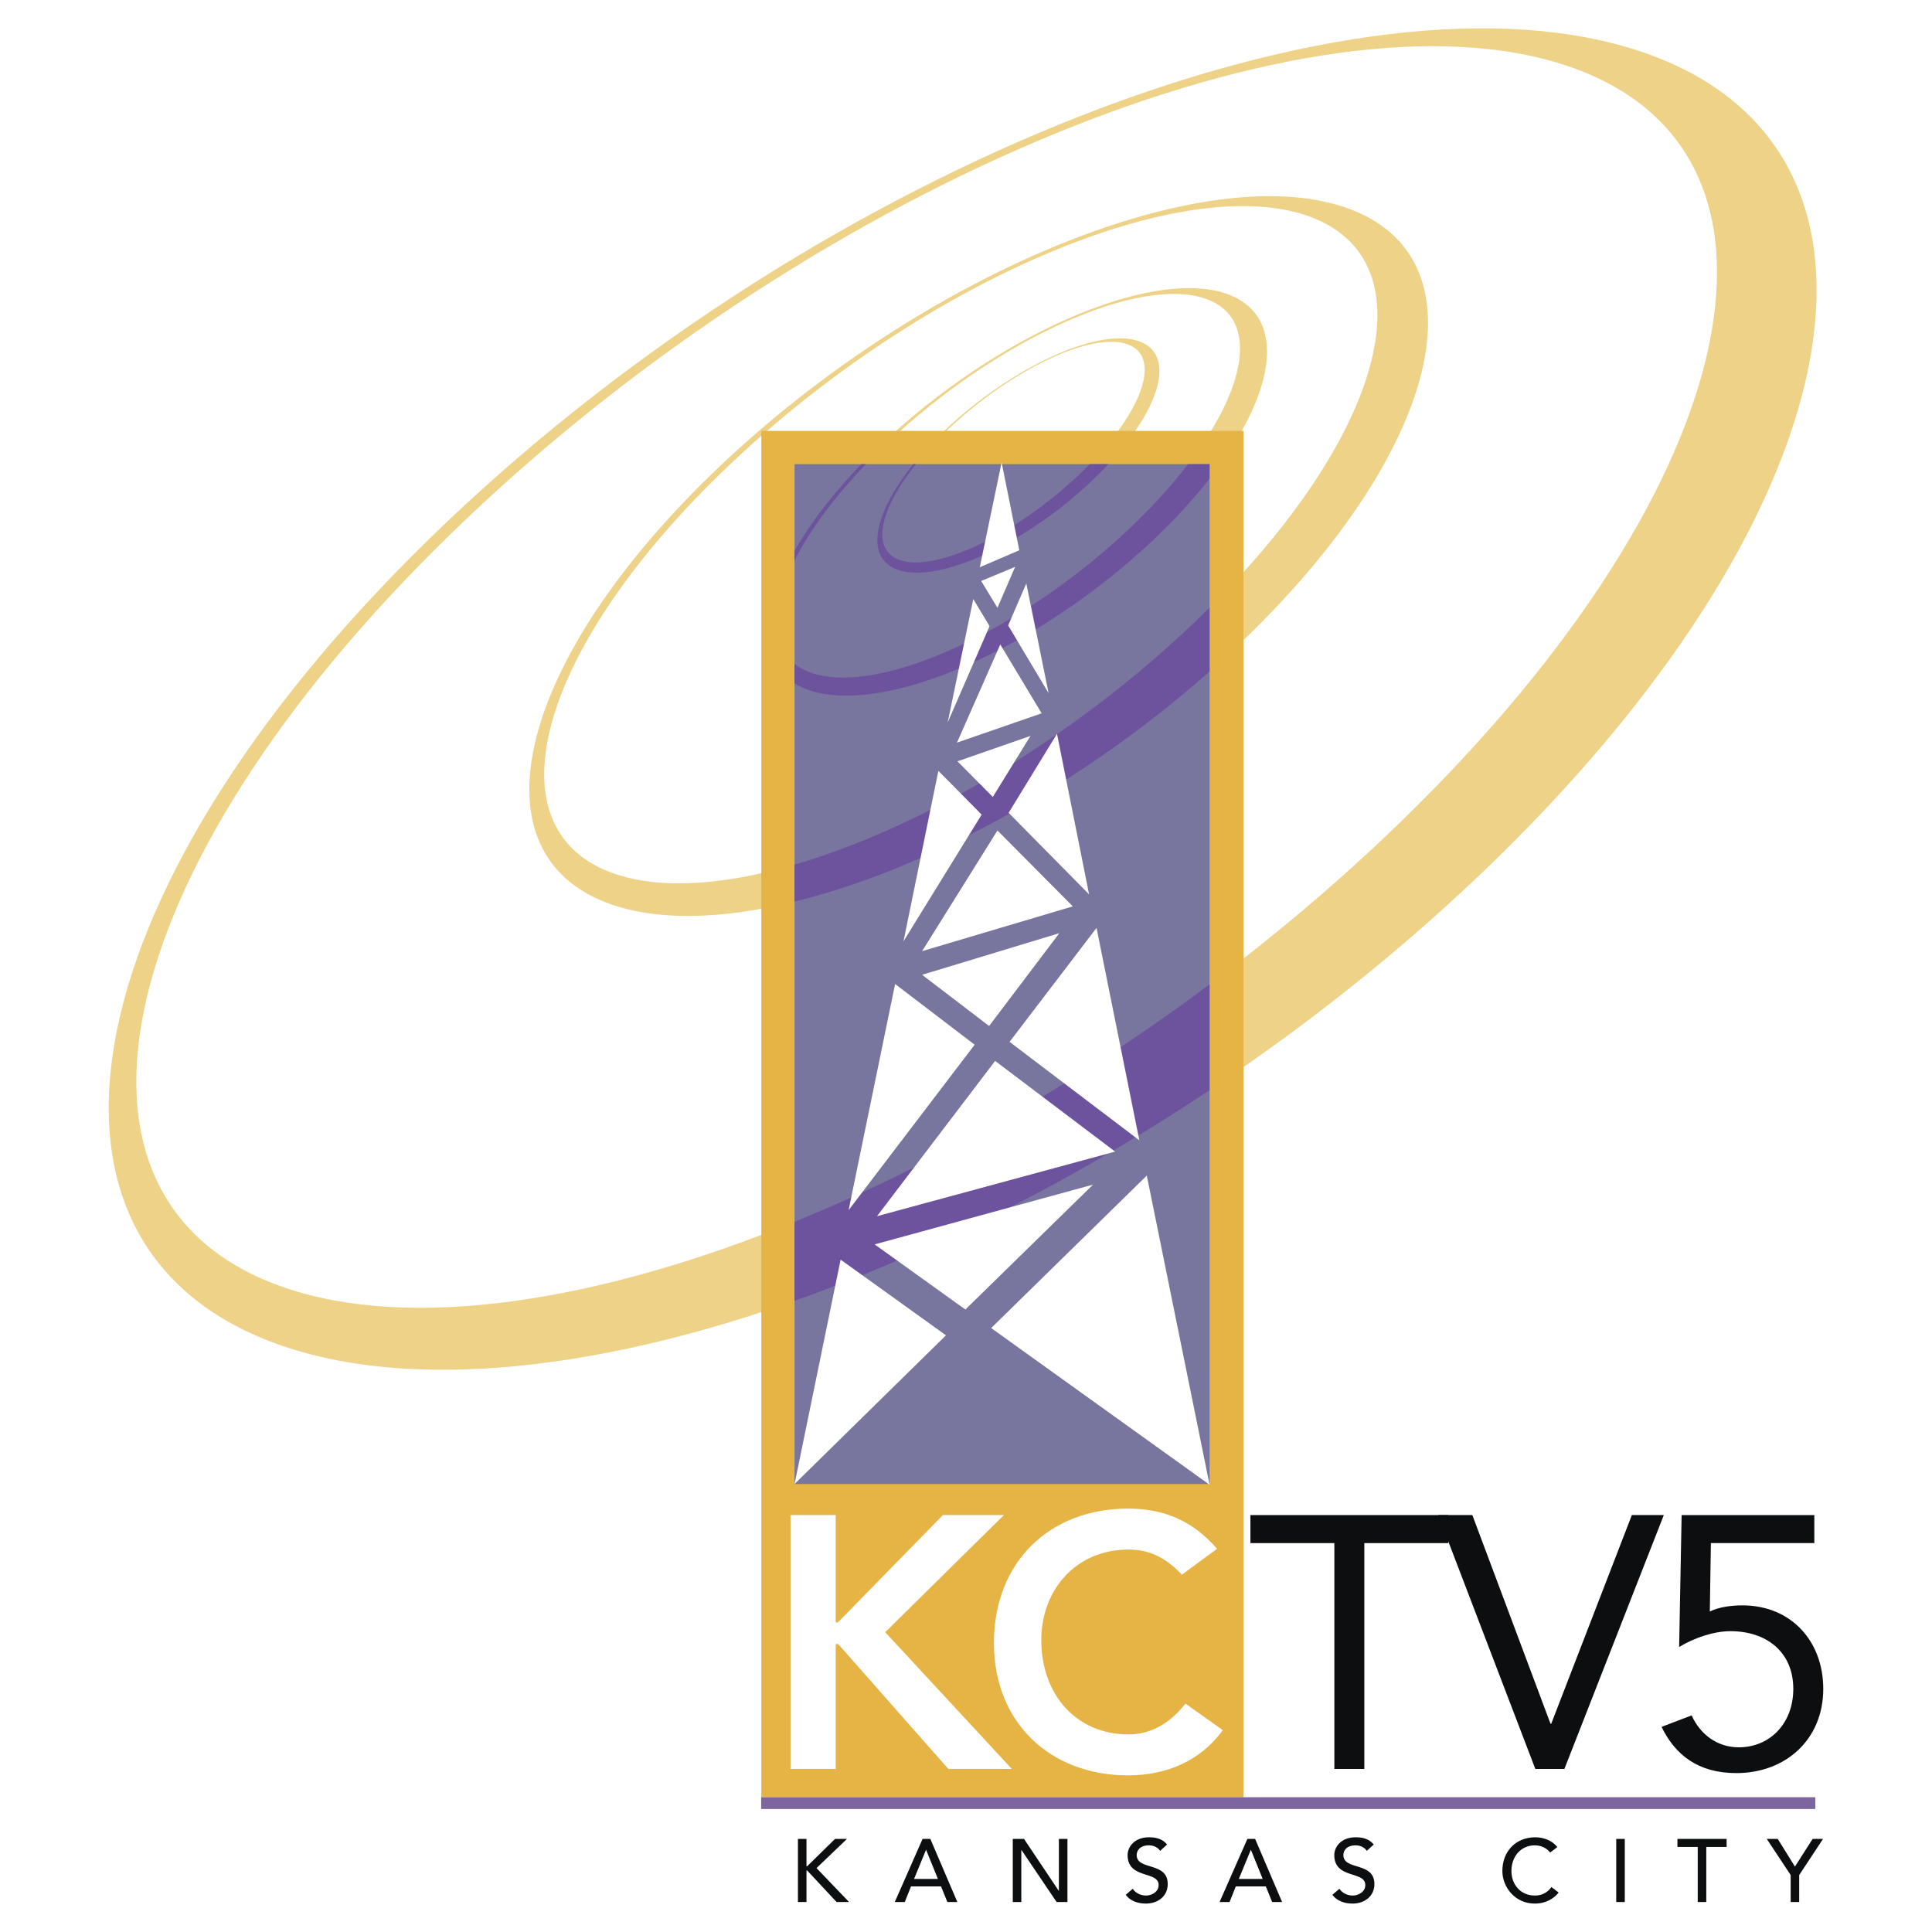 <svg xmlns="http://www.w3.org/2000/svg" width="2500" height="2500" viewBox="0 0 192.756 192.756"><g fill-rule="evenodd" clip-rule="evenodd"><path fill="#fff" d="M0 0h192.756v192.756H0V0z"/><path d="M44.558 52.097C7.073 87.737-.264 124.528 28.173 134.278c28.432 9.744 81.872-11.248 119.358-46.888 37.484-35.64 44.82-72.43 16.387-82.176S82.045 16.458 44.558 52.097zm49.71-9.169c-6.628 6.304-8.717 12.541-4.667 13.929 4.053 1.389 12.713-2.596 19.342-8.897 6.629-6.302 8.715-12.54 4.666-13.928-4.056-1.39-12.711 2.595-19.341 8.896zm13.396 4.422c-6.256 5.95-14.26 9.768-17.878 8.531-3.614-1.24-1.475-7.07 4.785-13.02 6.257-5.949 14.261-9.768 17.878-8.528 3.619 1.241 1.475 7.067-4.785 13.017zm-19.791-2.954c-11.49 10.924-14.69 21.873-7.15 24.457 7.539 2.584 22.967-4.176 34.456-15.098 11.488-10.924 14.689-21.876 7.15-24.46-7.54-2.582-22.97 4.177-34.456 15.101zm24.912 8.244c-10.844 10.309-25.092 16.802-31.82 14.494-6.729-2.307-3.394-12.536 7.455-22.847 10.844-10.314 25.094-16.802 31.822-14.496 6.727 2.306 3.391 12.535-7.457 22.849zm-41.052-6.043C51.53 65.807 46.751 85.354 61.06 90.259c14.308 4.905 42.29-6.691 62.493-25.901 20.199-19.21 24.98-38.755 10.67-43.661-14.305-4.903-42.286 6.692-62.49 25.9zm47.249 15.675C99.91 80.407 74.096 91.556 61.327 87.181c-12.77-4.378-7.66-22.624 11.414-40.759 19.069-18.133 44.884-29.285 57.656-24.909 12.767 4.377 7.66 22.625-11.415 40.759zm19.416 21.02c-35.387 33.643-84.643 53.866-110.02 45.168-25.374-8.695-17.262-43.022 18.127-76.666C81.892 18.151 131.146-2.07 156.527 6.628c25.375 8.696 17.26 43.021-18.129 76.664z" fill="#edd288"/><path fill="#e6b445" d="M75.954 42.99h48.112v136.321H75.954V42.99z"/><path fill="#78759e" d="M79.272 46.308h41.408v101.754H79.272V46.308z"/><path d="M85.947 46.308h.442c-3.224 3.359-5.626 6.652-7.116 9.608v-.96c1.562-2.735 3.804-5.673 6.674-8.648zm5.184 0h.248c-3.687 4.609-4.5 8.576-1.593 9.573 3.618 1.237 11.622-2.581 17.878-8.531.367-.349.717-.696 1.055-1.042h1.861c-.51.548-1.055 1.1-1.637 1.652-6.629 6.301-15.29 10.286-19.342 8.897-3.319-1.138-2.516-5.531 1.53-10.549zm27.406 0h2.143v1.443c-1.541 1.967-3.379 3.986-5.502 6.005-11.488 10.922-26.917 17.683-34.456 15.098a7.112 7.112 0 0 1-1.45-.681V66.23c.47.373 1.032.678 1.693.905 6.728 2.308 20.976-4.186 31.82-14.494 2.25-2.139 4.172-4.273 5.752-6.333zm2.143 14.312v6.371c-12.902 11.419-28.39 19.77-41.407 22.963v-3.689c12.542-3.646 27.505-12.389 39.71-23.993.578-.55 1.142-1.102 1.697-1.652zm0 37.591v10.551c-13.549 9.027-27.79 16.205-41.407 21.02V121.9c13.709-5.589 28.024-13.695 41.407-23.689z" fill="#6d529d"/><path fill="#7d659f" d="M75.938 179.311h105.173v1.173H75.938v-1.173z"/><path fill="#fff" d="M83.868 125.674l-4.596 22.388 15.108-14.837-10.512-7.551zM98.889 132.5l15.527-15.213 6.264 30.846L98.889 132.5zM87.265 124.154l21.79-5.965-12.739 12.461-9.051-6.496zM87.498 121.34l11.787-15.492 11.973 9.048-23.76 6.444zM97.242 104.23l-7.937-6.056-4.64 22.566 12.577-16.51zM100.725 103.947l8.677-11.372 4.27 21.196-12.947-9.824zM91.997 97.256l13.692-4.152-7.005 9.259-6.687-5.107zM99.516 82.858l-7.519 12.039 15.038-4.47-7.519-7.569zM93.622 76.907l-3.48 17.007 7.797-12.64-4.317-4.367zM95.526 75.957l3.527 3.554 3.759-6.089-7.286 2.535zM100.631 81.096l4.826-7.887 3.201 16.021-8.027-8.134zM99.797 64.3l-4.319 9.791 8.448-2.923-4.129-6.868zM97.104 59.762L94.55 72.083l4.177-9.611-1.623-2.71zM100.584 62.4l1.811-4.19 2.226 10.951-4.037-6.761zM97.893 57.964l3.386-1.408-1.763 4.084-1.623-2.676zM99.932 46.134l-2.178 10.459 3.941-1.692-1.763-8.767zM78.871 151.156h4.507v10.717h.212l10.487-10.717h6.085l-11.846 11.688 12.633 13.644h-6.334l-10.987-12.461h-.25v12.461h-4.507v-25.332z"/><path d="M117.918 157.104c-1.861-1.969-3.576-2.504-5.332-2.504-5.225 0-8.697 4.004-8.697 9.043 0 5.395 3.473 9.4 8.697 9.4 2.041 0 4.008-.928 5.689-3.074l3.725 2.648c-2.293 3.15-5.729 4.512-9.451 4.512-7.803 0-13.385-5.299-13.385-13.201 0-8.111 5.582-13.414 13.385-13.414 3.439 0 6.369 1.113 8.877 4.012l-3.508 2.578z" fill="#fff"/><path fill="#0c0e0f" d="M144.494 153.955h-8.375v22.533h-2.99v-22.533h-8.375v-2.795h19.74v2.795z"/><path fill="#0c0e0f" d="M143.492 151.156h3.403l7.8 20.824h.071l8.046-20.824H166l-9.92 25.332h-2.9l-9.688-25.332zM181.016 153.955h-10.32l-.107 6.822c.965-.465 2.215-.609 3.25-.609 4.863 0 8.068 3.574 8.068 8.33 0 5.043-3.742 8.404-8.674 8.404-3.82 0-6.102-1.822-7.459-4.611l3-1.146c.854 1.898 2.566 3.186 4.709 3.186 3.037 0 5.434-2.326 5.434-5.832 0-3.719-2.719-5.756-6.258-5.756-1.711 0-3.639.68-5.131 1.574l.248-13.156h13.24v2.794zM79.61 183.467h.853v2.728h.07l2.782-2.728h1.191l-3.041 2.912 3.244 3.383h-1.244l-2.932-3.143h-.07v3.143h-.853v-6.295zM91.195 187.463l1.191-2.898h.016l1.174 2.898h-2.381zm-1.921 2.299h.997l.621-1.557h2.995l.63 1.557h.995l-2.692-6.295h-.774l-2.772 6.295zM101.045 183.467h1.121l3.465 5.179h.014v-5.179h.855v6.295h-1.084l-3.498-5.18h-.022v5.18h-.851v-6.295zM113.014 188.443c.305.461.828.676 1.332.676.559 0 1.25-.359 1.25-1.051 0-1.445-3.096-.547-3.096-2.998 0-.74.625-1.764 2.131-1.764.68 0 1.338.141 1.811.721l-.695.633c-.213-.33-.629-.551-1.115-.551-.939 0-1.225.568-1.225.961 0 1.586 3.098.637 3.098 2.902 0 1.217-.979 1.949-2.184 1.949-.807 0-1.58-.277-2.006-.877l.699-.601zM123.596 187.463l1.195-2.898h.016l1.174 2.898h-2.385zm-1.918 2.299h.998l.621-1.557h2.996l.627 1.557h.994l-2.691-6.295h-.771l-2.774 6.295zM133.635 188.443c.303.461.824.676 1.332.676.559 0 1.25-.359 1.25-1.051 0-1.445-3.096-.547-3.096-2.998 0-.74.621-1.764 2.131-1.764.68 0 1.338.141 1.807.721l-.691.633c-.213-.33-.631-.551-1.115-.551-.939 0-1.225.568-1.225.961 0 1.586 3.096.637 3.096 2.902 0 1.217-.98 1.949-2.182 1.949-.807 0-1.58-.277-2.01-.877l.703-.601zM154.66 184.826c-.355-.459-.939-.717-1.521-.717-1.412 0-2.344 1.127-2.344 2.559 0 1.322.881 2.451 2.344 2.451.723 0 1.273-.322 1.646-.848l.721.545c-.186.254-.943 1.105-2.381 1.105-2 0-3.234-1.676-3.234-3.254 0-1.955 1.342-3.361 3.279-3.361.824 0 1.695.311 2.203.98l-.713.54zM161.252 183.467h.853v6.295h-.853v-6.295zM169.383 184.268h-2.026v-.801h4.907v.801h-2.028v5.494h-.853v-5.494zM178.656 187.074l-2.385-3.607h1.094l1.717 2.763 1.766-2.763h1.039l-2.381 3.607v2.688h-.85v-2.688z"/></g></svg>